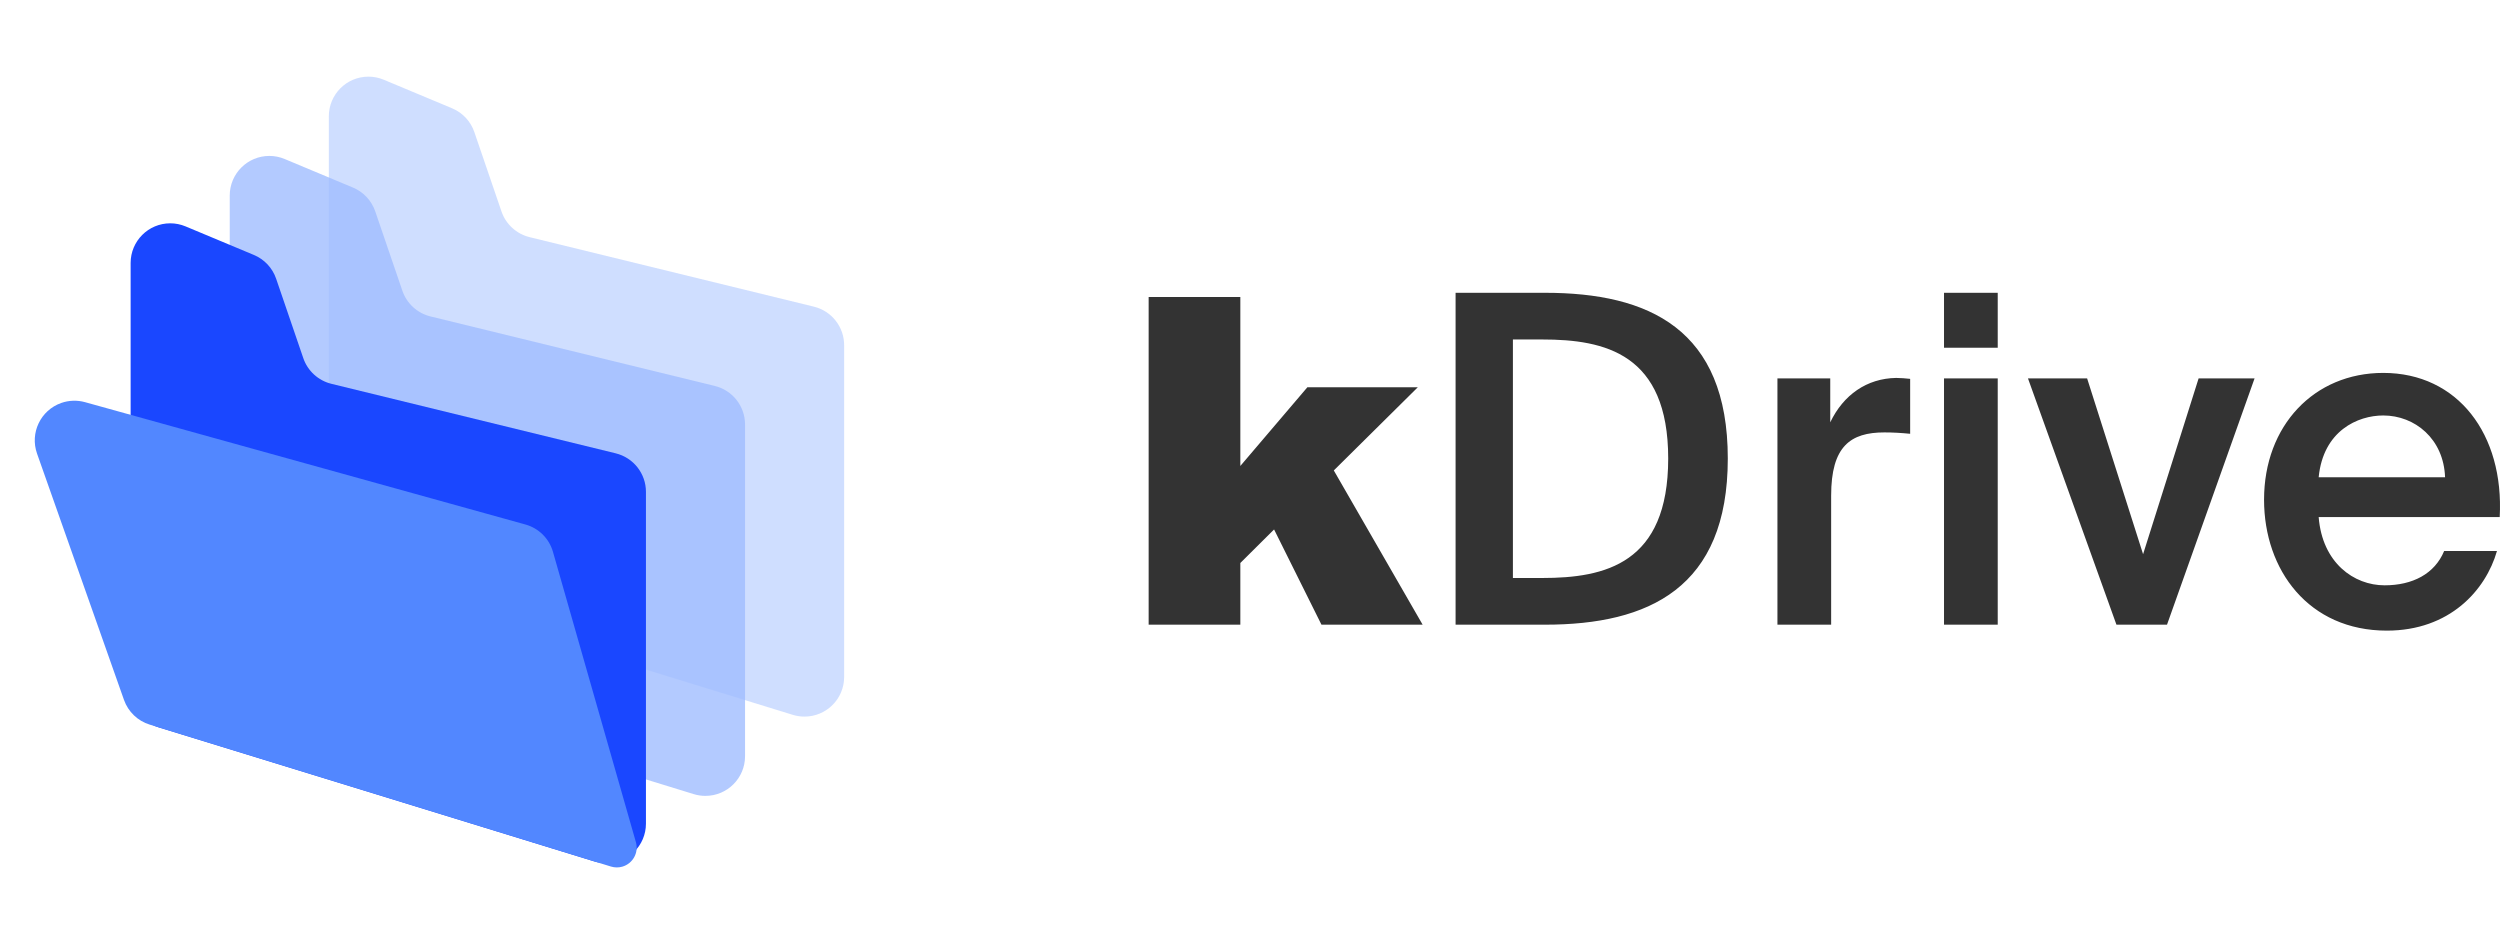 <?xml version="1.0" encoding="UTF-8"?>
<!--
  - Infomaniak kDrive - Desktop
  - Copyright (C) 2023-2025 Infomaniak Network SA
  -
  - This program is free software: you can redistribute it and/or modify
  - it under the terms of the GNU General Public License as published by
  - the Free Software Foundation, either version 3 of the License, or
  - (at your option) any later version.
  -
  - This program is distributed in the hope that it will be useful,
  - but WITHOUT ANY WARRANTY; without even the implied warranty of
  - MERCHANTABILITY or FITNESS FOR A PARTICULAR PURPOSE.  See the
  - GNU General Public License for more details.
  -
  - You should have received a copy of the GNU General Public License
  - along with this program.  If not, see <http://www.gnu.org/licenses/>.
  -->

<svg width="111px" height="42px" viewBox="0 0 111 42" version="1.1" xmlns="http://www.w3.org/2000/svg" xmlns:xlink="http://www.w3.org/1999/xlink">
    <!-- Generator: Sketch 63.1 (92452) - https://sketch.com -->
    <title>logos/kdrive</title>
    <desc>Created with Sketch.</desc>
    <g id="logos/kdrive" stroke="none" stroke-width="1" fill="none" fill-rule="evenodd">
        <g id="logo" transform="translate(0.52, 2.52)">
            <path d="M16.519,1.02 L19.553,2.288 C20.018,2.482 20.377,2.866 20.54,3.342 L21.746,6.869 C21.94,7.436 22.41,7.866 22.993,8.009 L35.618,11.096 C36.406,11.289 36.96,11.995 36.96,12.806 L36.96,27.537 C36.96,28.509 36.172,29.297 35.2,29.297 C35.025,29.297 34.85,29.271 34.682,29.219 L15.322,23.262 C14.584,23.035 14.08,22.353 14.08,21.58 L14.08,2.643 C14.08,1.671 14.868,0.883 15.84,0.883 C16.073,0.883 16.304,0.93 16.519,1.02 Z" id="Rectangle-Copy-32" fill="#A2BFFF" opacity="0.504"></path>
            <path d="M12.119,4.54 L15.153,5.808 C15.618,6.002 15.977,6.386 16.14,6.862 L17.346,10.389 C17.54,10.956 18.01,11.386 18.593,11.529 L31.218,14.616 C32.006,14.809 32.56,15.515 32.56,16.326 L32.56,31.057 C32.56,32.029 31.772,32.817 30.8,32.817 C30.625,32.817 30.45,32.791 30.282,32.739 L10.922,26.782 C10.184,26.555 9.68,25.873 9.68,25.1 L9.68,6.163 C9.68,5.191 10.468,4.403 11.44,4.403 C11.673,4.403 11.904,4.45 12.119,4.54 Z" id="Rectangle-Copy-12" fill="#A0BDFF" opacity="0.8"></path>
            <path d="M7.719,7.532 L10.753,8.8 C11.218,8.994 11.577,9.378 11.74,9.854 L12.946,13.381 C13.14,13.948 13.61,14.378 14.193,14.521 L26.818,17.608 C27.606,17.801 28.16,18.507 28.16,19.318 L28.16,34.049 C28.16,35.021 27.372,35.809 26.4,35.809 C26.225,35.809 26.05,35.783 25.882,35.731 L6.522,29.774 C5.784,29.547 5.28,28.865 5.28,28.092 L5.28,9.155 C5.28,8.183 6.068,7.395 7.04,7.395 C7.273,7.395 7.504,7.442 7.719,7.532 Z" id="Rectangle" fill="#1A47FF"></path>
            <path d="M3.255,15.336 L22.81,20.768 C23.4,20.932 23.863,21.391 24.031,21.98 L27.714,34.872 C27.848,35.339 27.577,35.826 27.11,35.96 C26.946,36.007 26.772,36.005 26.609,35.955 L6.127,29.653 C5.594,29.489 5.171,29.082 4.985,28.556 L1.124,17.618 C0.801,16.701 1.282,15.696 2.198,15.372 C2.539,15.252 2.907,15.24 3.255,15.336 Z" id="Rectangle-Copy-37" fill="#5287FF"></path>
        </g>
        <path d="M55.071,27.736 L55.071,24.997 L56.569,23.508 L58.673,27.736 L63.165,27.736 L59.221,20.888 L62.949,17.196 L58.046,17.196 L55.071,20.689 L55.071,13.187 L51,13.187 L51,27.736 L55.071,27.736 Z M68.596,27.736 C73.206,27.736 76.714,26.11 76.714,20.358 C76.714,14.606 73.206,13 68.596,13 L64.628,13 L64.628,27.736 L68.596,27.736 Z M68.476,25.663 L67.173,25.663 L67.173,15.073 L68.476,15.073 C71.262,15.073 74.068,15.703 74.068,20.358 C74.068,25.033 71.262,25.663 68.476,25.663 Z M81.303,27.736 L81.303,22.004 C81.303,19.809 82.165,19.199 83.668,19.199 C84.029,19.199 84.41,19.22 84.811,19.26 L84.811,16.821 C84.63,16.801 84.37,16.78 84.189,16.78 C82.887,16.801 81.844,17.533 81.263,18.752 L81.263,16.801 L78.918,16.801 L78.918,27.736 L81.303,27.736 Z M88.699,15.439 L88.699,13 L86.314,13 L86.314,15.439 L88.699,15.439 Z M88.699,27.736 L88.699,16.801 L86.314,16.801 L86.314,27.736 L88.699,27.736 Z M96.215,27.736 L100.103,16.801 L97.618,16.801 L95.153,24.606 L92.668,16.801 L90.042,16.801 L93.97,27.736 L96.215,27.736 Z M105.976,28 C108.762,28 110.365,26.211 110.866,24.463 L108.521,24.463 C108.1,25.48 107.118,25.988 105.876,25.988 C104.513,25.988 103.11,24.992 102.949,22.959 L110.987,22.959 C111.187,19.28 109.123,16.557 105.816,16.557 C102.749,16.557 100.524,18.894 100.524,22.187 C100.524,25.317 102.509,28 105.976,28 Z M108.561,21.191 L102.949,21.191 C103.15,19.118 104.693,18.447 105.816,18.447 C107.219,18.447 108.501,19.484 108.561,21.191 Z" id="kDrive" fill="#333333" fill-rule="nonzero"></path>
    </g>
</svg>